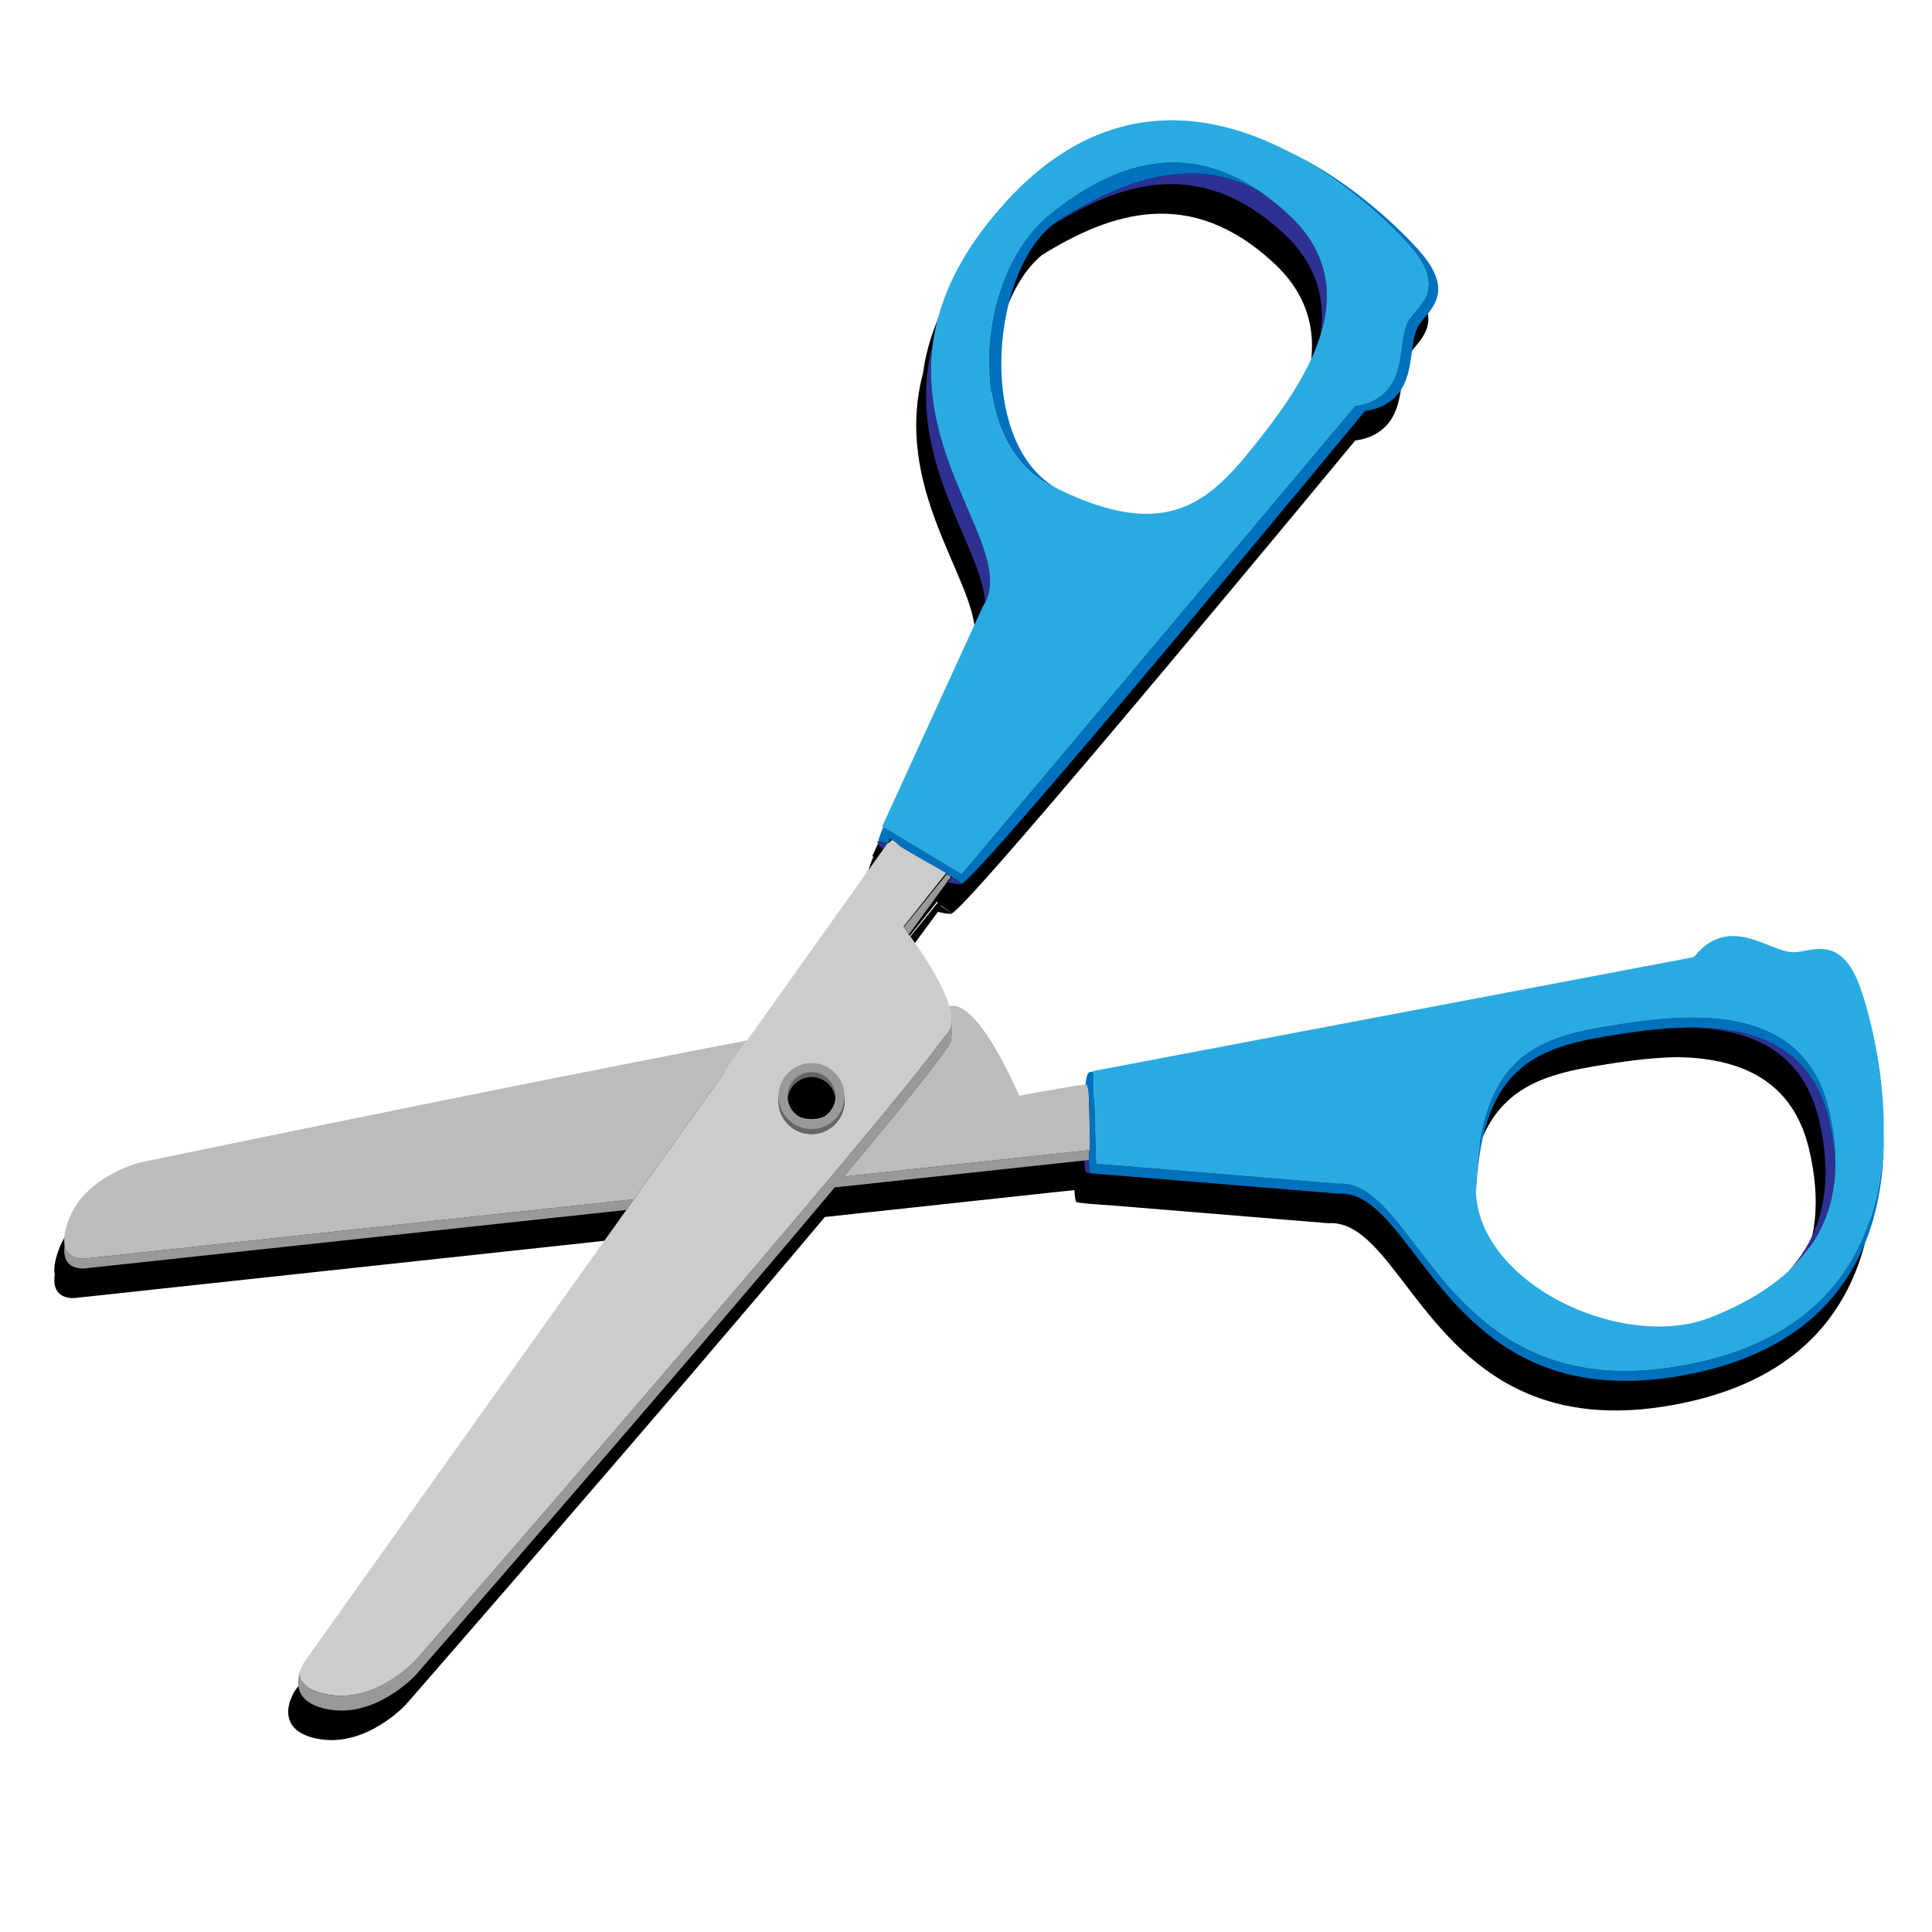 <?xml version="1.0" encoding="utf-8"?>
<!-- Generator: Adobe Illustrator 17.1.0, SVG Export Plug-In . SVG Version: 6.00 Build 0)  -->
<!DOCTYPE svg PUBLIC "-//W3C//DTD SVG 1.1//EN" "http://www.w3.org/Graphics/SVG/1.1/DTD/svg11.dtd">
<svg version="1.1" xmlns="http://www.w3.org/2000/svg" xmlns:xlink="http://www.w3.org/1999/xlink" x="0px" y="0px"
	 viewBox="0 0 250 250" enable-background="new 0 0 250 250" xml:space="preserve">
<filter  id="AI_GaussianBlur_4">
	<feGaussianBlur  stdDeviation="2"></feGaussianBlur>
</filter>
<g id="Layer_7">
</g>
<g id="Layer_4">
	<g id="SMS">
		<g id="Email">
		</g>
	</g>
</g>
<g id="Send_Code">
</g>
<g id="Record">
	<g id="Rock_crushes_Scissors">
	</g>
	<g id="Scissors_Cuts_Paper">
	</g>
	<g id="Paper_Over_Rock">
	</g>
</g>
<g id="Rock">
</g>
<g id="Paper">
</g>
<g id="Scissors">
	<g>
		<path id="shaodw_6_" filter="url(#AI_GaussianBlur_4)" d="M239.469,131.692c-1.548-4.429-3.634-5.155-5.524-5.065
			c-1.022,0.049-1.986,0.335-2.777,0.405c-1.106,0.098-2.351-0.412-3.711-0.952c-1.409-0.56-2.94-1.152-4.569-1.136
			c-2.705,0.027-4.353,1.946-4.799,2.541c-0.082,0.109-0.128,0.179-0.128,0.179l-0.122,0.023l-77.64,14.729l0.002,0.061
			c-0.246,0.041-0.409,0.068-0.46,0.076c-0.297,0.042-0.467,0.662-0.552,1.609c-0.001,0.013-0.003,0.025-0.004,0.038l-0.001,0
			c0.001-0.013,0.003-0.025,0.004-0.039c-2.542,0.314-8.574,1.45-8.574,1.45s-0.208-0.415-0.509-1.083
			c-1.092-2.427-3.931-8.236-6.635-10.033c-0.331-0.22-0.67-0.384-0.995-0.47c-0.146-0.039-0.48-0.043-0.918-0.015
			c-0.933-3.199-3.843-7.401-5.208-9.249c-0.059-0.08-0.105-0.156-0.158-0.231c-0.252-0.354-0.426-0.631-0.501-0.75
			c-0.025-0.04-0.038-0.065-0.038-0.065l5.623-7.071c0.022,0.11,0.046,0.187,0.071,0.251c-0.017-0.014-0.04-0.028-0.052-0.042
			l-5.598,6.928c0.075,0.119,0.253,0.396,0.505,0.75c0.056,0.076,0.108,0.145,0.172,0.231l4.995-6.777
			c0.731,0.193,1.374,0.291,1.829,0.253c-0.159-0.205-0.754-0.561-1.392-0.959c0-0.047-0.05-0.094-0.113-0.142
			c0.025,0.008,0.05,0.019,0.076,0.038c0.549,0.398,1.242,0.806,1.401,1.011c2.702-1.275,52.207-61.198,52.207-61.198
			s3.189-0.178,4.783-2.952c1.594-2.774,0.957-6.369,2.232-8.235c1.275-1.866,4.783-4.092,0-9.513
			c-2.15-2.437-8.49-8.813-16.844-12.819c-10.389-5.403-24.241-7.477-37.045,6.896c-5.748,6.452-8.314,12.426-9.062,17.894
			c-3.898,14.771,6.368,26.129,6.746,33.548c-0.072,0.135-0.149,0.268-0.235,0.399l-13.074,28.569l0.054,0.033l0.082,0.049
			c-0.362,0.811-0.53,1.448-0.67,1.831c0.415,0.055,0.719,0.231,1.009,0.26c-0.313,0.049-0.618-0.194-1.114-0.26
			c0.037,0.298,0.316,0.666,0.757,1.068l-17.601,24.705c-31.309,5.963-78.484,15.78-78.484,15.78s-7.174,1.701-9.306,7.452
			c-0.546,1.472-0.658,2.514-0.525,3.252c-0.301,2.214,0.865,2.834,1.799,2.982c0.573,0.091,1.056,0.007,1.056,0.007l69.835-7.542
			l-41.51,58.265c0,0-0.31,0.394-0.511,0.938c-0.005,0.012-0.008,0.025-0.012,0.038c-0.094,0.266-0.161,0.568-0.153,0.884
			c0-0.005-0.001-0.009-0.001-0.014c-0.01-0.321,0.058-0.614,0.154-0.883c-0.168,0.341-2.098,4.517,3.712,5.435
			c6.059,0.957,11.052-4.461,11.052-4.461s33.844-38.801,54.234-63.115l31.272-3.377l1.026-0.101l0.583-0.057v0l-0.583,0.058
			c0.042,0.848,0.117,1.431,0.243,1.535c0.037,0.031,0.198,0.066,0.464,0.103l0,0c0.752,0.105,2.355,0.231,4.453,0.366l27.675,2.275
			c0.156-0.01,0.31-0.013,0.463-0.009c7.584,0.154,11.441,16.583,25.951,22.305c5.134,2.024,11.599,2.711,20.039,0.858
			c18.801-4.129,23.774-17.223,24.148-28.927c0.023-0.729,0.023-1.45,0.013-2.167C242.587,141.996,240.451,134.502,239.469,131.692z
			 M134.812,33.011c8.919-5.525,19.216-9.026,30.041,1.045c4.359,4.055,5.415,8.639,4.731,13.163
			c-1.715,5.534-5.757,10.765-8.876,14.662c-5.887,7.355-11.474,11.775-24.948,5.294C125.155,61.642,126.778,39.642,134.812,33.011z
			 M230.128,168.337c-2.639,2.424-6.023,4.358-9.938,5.922c-6.459,2.58-15.316,0.854-21.821-3.333
			c-4.844-3.118-8.383-7.6-8.652-12.692c0.017-0.39,0.036-0.774,0.06-1.149c0.944-14.922,7.534-17.63,16.829-19.163
			c3.063-0.505,6.751-1.068,10.464-1.13c1.831,0.03,3.652,0.196,5.39,0.568c5.34,1.144,9.904,4.221,11.596,11.204
			c0.415,1.712,0.677,3.33,0.806,4.865C235.389,159.724,233.585,164.569,230.128,168.337z"/>
		<g>
			<path fill="none" d="M123.101,132.553c0-0.001,0-0.003,0.001-0.004c0.002-0.01,0.001-0.021,0.002-0.031
				c-0.002,0.016-0.004,0.032-0.006,0.048C123.099,132.562,123.1,132.558,123.101,132.553z"/>
			<path fill="none" d="M109.651,149.74c0.018-0.021,0.036-0.041,0.053-0.062c0.002-0.002,0.003-0.004,0.005-0.006
				c5.455-6.529,9.761-11.811,11.9-14.699c0.008-0.01,0.014-0.02,0.022-0.03c0.009-0.012,0.017-0.024,0.026-0.036
				C119.528,137.791,115.174,143.131,109.651,149.74z"/>
			<path fill="none" d="M123.154,131.68c0.001-0.017,0.001-0.032,0.001-0.049c-0.001-0.005-0.001-0.01-0.002-0.015
				C123.155,131.638,123.153,131.658,123.154,131.68z"/>
			<path fill="none" d="M123.09,132.634c0.002-0.016,0.005-0.032,0.007-0.048c-0.001,0.003-0.001,0.006-0.002,0.008
				C123.093,132.607,123.091,132.62,123.09,132.634z"/>
			<path fill="none" d="M141.008,148.19c-0.002,0.109,0.002,0.202,0.003,0.305c-0.001-0.093-0.001-0.189-0.002-0.305
				c-0.006-2.117,0.046-7.91-0.495-7.842C141.054,140.284,141.002,146.074,141.008,148.19z"/>
			<path fill="none" d="M123.269,133.077c-0.01,0.523-0.069,1.047-0.188,1.542C123.204,134.106,123.262,133.591,123.269,133.077z"/>
			<path fill="none" d="M140.968,148.833L139.274,149l-30.087,3.248c-0.001,0.001-0.001,0.001-0.002,0.002L139.283,149l1.689-0.167
				l0.043-0.004c-0.002-0.057-0.003-0.139-0.004-0.231c0.001,0.076-0.001,0.161,0.002,0.231L140.968,148.833z"/>
			<path fill="none" d="M122.738,133.361c-0.046,0.073-0.109,0.164-0.163,0.247C122.629,133.526,122.692,133.434,122.738,133.361z"
				/>
			<path fill="none" d="M122.967,132.969c-0.011,0.022-0.033,0.054-0.046,0.078C122.935,133.024,122.956,132.991,122.967,132.969z"
				/>
			<path fill="none" d="M236.137,149.602c-0.128-1.535-0.391-3.152-0.806-4.865c-1.692-6.983-6.255-10.06-11.596-11.204
				c-1.738-0.372-3.559-0.538-5.39-0.568c-3.714,0.062-7.402,0.625-10.464,1.13c-9.295,1.533-15.885,4.241-16.829,19.163
				c-0.024,0.375-0.043,0.759-0.06,1.149c0.27,5.093,3.809,9.575,8.652,12.692c6.505,4.187,15.361,5.912,21.821,3.333
				c3.915-1.564,7.299-3.498,9.938-5.922C234.861,160.743,236.664,155.898,236.137,149.602z"/>
			<path fill="none" d="M106.461,153.546c0.238-0.283,0.475-0.565,0.711-0.845c0.002-0.003,0.004-0.006,0.005-0.008
				c-0.238,0.283-0.478,0.569-0.719,0.855C106.459,153.547,106.46,153.547,106.461,153.546z"/>
			<path fill="none" d="M53.777,214.853c0,0-4.994,5.418-11.052,4.461c-3.046-0.481-3.835-1.61-3.866-2.612
				c0.026,1.003,0.808,2.135,3.866,2.618c6.059,0.957,11.052-4.464,11.052-4.464s31.913-36.627,52.431-61.009
				c0.085-0.101,0.168-0.199,0.252-0.3c-0.001,0.001-0.002,0.001-0.003,0.002c-0.084,0.1-0.166,0.198-0.251,0.298
				C85.688,178.229,53.777,214.853,53.777,214.853z"/>
			<path fill="none" d="M122.397,133.875c-0.084,0.122-0.185,0.263-0.283,0.401C122.212,134.139,122.313,133.997,122.397,133.875z"
				/>
			<path fill="none" d="M107.385,152.445c-0.066,0.079-0.134,0.159-0.2,0.238c-0.002,0.003-0.004,0.006-0.005,0.008
				c0.069-0.082,0.139-0.165,0.207-0.247c0.771-0.919,1.523-1.816,2.256-2.693c-0.018,0.021-0.037,0.043-0.055,0.064
				C108.871,150.673,108.138,151.549,107.385,152.445z"/>
			<path fill="none" d="M115.428,108.651c-0.005,0.007-0.009,0.01-0.015,0.017c0.386,0.239,0.843,0.513,1.349,0.811
				c-0.552-0.348-1.017-0.667-1.334-0.932V108.651z"/>
			<path fill="none" d="M105.011,144.828c1.076,0,2.056-0.401,2.807-1.058c0.184-0.396,0.294-0.833,0.294-1.299
				c0-1.712-1.388-3.101-3.101-3.101c-1.712,0-3.101,1.388-3.101,3.101c0,0.466,0.11,0.903,0.294,1.299
				C102.955,144.427,103.935,144.828,105.011,144.828z"/>
			<path fill="none" d="M166.128,30.229c-10.825-10.07-21.122-6.569-30.041-1.045c-8.034,6.632-9.657,28.631,0.948,34.163
				c13.474,6.482,19.061,2.061,24.948-5.294c3.119-3.897,7.161-9.128,8.876-14.662C171.544,38.868,170.487,34.284,166.128,30.229z"
				/>
			<path fill="#2E3192" d="M140.976,148.96c0.012-0.047,0.025-0.092,0.04-0.131l-0.043,0.004
				C140.974,148.877,140.975,148.917,140.976,148.96z"/>
			<path fill="#2E3192" d="M236.607,144.737c-1.692-6.983-6.255-10.06-11.596-11.204c-2.142-0.459-4.408-0.606-6.666-0.568
				c1.831,0.03,3.652,0.196,5.39,0.568c5.34,1.144,9.904,4.221,11.596,11.204c0.415,1.712,0.677,3.33,0.806,4.865
				c0.527,6.296-1.277,11.141-4.734,14.909c3.701-3.399,5.929-7.763,6.086-13.423c-0.013-0.487-0.035-0.98-0.077-1.486
				C237.284,148.067,237.022,146.449,236.607,144.737z"/>
			<path fill="#2E3192" d="M145.469,152.178l-4.453-0.366C141.768,151.917,143.372,152.043,145.469,152.178z"/>
			<path fill="#2E3192" d="M140.309,150.174c0.042,0.848,0.117,1.431,0.243,1.535c0.037,0.031,0.198,0.066,0.464,0.103
				c0,0-0.108-0.865-0.124-1.696L140.309,150.174z"/>
			<path fill="#2E3192" d="M219.365,123.658c-0.087,0.067-0.171,0.134-0.25,0.202l0.122-0.023
				C219.237,123.836,219.283,123.767,219.365,123.658z"/>
			<path fill="#999999" d="M11.21,162.832c0,0-0.483,0.084-1.056-0.007c-0.722-0.114-1.583-0.51-1.799-1.707
				c-0.301,2.214,0.865,2.834,1.799,2.982c0.573,0.091,1.056,0.007,1.056,0.007l69.835-7.542l0.984-1.382L11.21,162.832z"/>
			<path fill="#999999" d="M140.976,148.96c-0.001-0.043-0.002-0.083-0.003-0.126L139.283,149l-30.098,3.251
				c0.001-0.001,0.001-0.001,0.002-0.002c7.982-9.543,13.64-16.577,13.894-17.63c0.119-0.495,0.178-1.019,0.188-1.542
				c0.01-0.535-0.031-1.068-0.116-1.569c0.003,0.039,0.003,0.082,0.002,0.124c0,0.017,0,0.057-0.001,0.074
				c-0.006,0.142-0.027,0.295-0.034,0.295h-0.011c0.01,0,0.019,0.135,0.014,0.212c-0.001,0.02-0.001,0.027-0.002,0.046
				c0.005,0.001,0.009-0.004,0.009-0.003c-0.004,0.046-0.01,0.086-0.014,0.13c-0.001,0.019-0.001,0.038-0.002,0.057
				c-0.001,0.027-0.057,0.051-0.06,0.077c-0.001,0.01-0.053,0.02-0.053,0.03c0,0.001,0,0.003,0,0.004
				c0,0.011,0.047,0.021,0.046,0.032c-0.002,0.016,0.02,0.032,0.018,0.048c-0.002,0.024,0.009,0.048,0.003,0.07
				c-0.017,0.065-0.049,0.155-0.107,0.265c-0.011,0.022-0.029,0.055-0.042,0.078c-0.052,0.094-0.106,0.193-0.182,0.314
				c-0.046,0.073-0.108,0.165-0.162,0.247c-0.058,0.088-0.109,0.168-0.177,0.267c-0.084,0.122-0.185,0.264-0.283,0.401
				c-0.051,0.072-0.093,0.133-0.148,0.21c-0.006,0.008-0.013,0.017-0.019,0.025c-0.01,0.014-0.017,0.025-0.028,0.039
				c-0.091,0.125-0.187,0.257-0.287,0.392c-0.008,0.01-0.014,0.02-0.022,0.03c-2.139,2.888-6.445,8.17-11.9,14.699
				c-0.002,0.002-0.003,0.004-0.005,0.006c-0.02,0.024-0.04,0.047-0.059,0.071c-0.001,0.001-0.002,0.002-0.003,0.003
				c-0.733,0.877-1.485,1.774-2.256,2.693c-0.068,0.081-0.139,0.165-0.207,0.247c0.002-0.003,0.004-0.006,0.005-0.008
				c-0.003,0.003-0.005,0.006-0.008,0.009c-0.002,0.003-0.004,0.006-0.005,0.008c-0.235,0.28-0.472,0.562-0.711,0.845
				c-0.001,0.001-0.002,0.001-0.003,0.002c0,0-0.001,0.001-0.002,0.002c0.001-0.001,0.002-0.001,0.003-0.002
				c-0.085,0.101-0.167,0.199-0.252,0.3c-20.518,24.381-52.431,61.009-52.431,61.009s-4.994,5.421-11.052,4.464
				c-3.058-0.483-3.84-1.615-3.866-2.618c-0.01-0.321,0.058-0.627,0.154-0.897c-0.168,0.341-2.098,4.511,3.712,5.428
				c6.059,0.957,11.052-4.464,11.052-4.464s33.844-38.802,54.234-63.117l31.272-3.377l1.026-0.101l0.583-0.058
				C140.884,149.676,140.902,149.246,140.976,148.96z"/>
			<path fill="#BCBCBC" d="M102.204,143.771c0.492,1.061,1.56,1.802,2.807,1.802c1.247,0,2.315-0.74,2.807-1.802
				c-0.751,0.657-1.731,1.058-2.807,1.058C103.935,144.828,102.955,144.427,102.204,143.771z"/>
			<path fill="#BCBCBC" d="M123.13,132.249c0-0.001-0.005-0.002-0.009-0.003c-0.002,0.046-0.004,0.092-0.005,0.137
				C123.121,132.338,123.127,132.295,123.13,132.249z"/>
			<path fill="#BCBCBC" d="M123,131.642c0,0.114,0.096,0.358,0.109,0.358h0.011c0.007,0,0.028-0.153,0.034-0.295
				c-0.001-0.022,0.001-0.054-0.001-0.077c0.001,0.005,0.001,0.004,0.002,0.009c0.001-0.042,0.001-0.087-0.002-0.127
				c0.084,0.501,0.126,1.033,0.116,1.567c-0.007,0.514-0.065,1.028-0.188,1.541c-0.254,1.053-5.912,8.086-13.894,17.629L139.274,149
				l1.694-0.167l0.04-0.004c-0.003-0.07-0.008-0.155-0.008-0.231c0-0.032,0-0.068,0-0.103c0-0.102,0.001-0.196,0.002-0.305
				c-0.006-2.116,0.049-7.906-0.491-7.842c-0.017,0.002-0.034,0.01-0.053,0.025l0.001,0c0,0,0,0,0,0
				c0.001-0.013,0.003-0.025,0.004-0.039c-2.542,0.314-8.573,1.45-8.573,1.45s-0.208-0.415-0.509-1.083
				c-1.092-2.427-3.931-8.236-6.635-10.033c-0.331-0.22-0.67-0.384-0.995-0.47c-0.146-0.039-0.521-0.043-0.958-0.015
				c0.148,0.506,0.207,1.003,0.207,1.445C123,131.628,123,131.641,123,131.642z"/>
			<path fill="#BCBCBC" d="M109.587,149.816c0.018-0.021,0.037-0.043,0.055-0.064c0.001-0.001,0.002-0.002,0.003-0.003
				c0.02-0.024,0.04-0.047,0.059-0.071c-0.018,0.021-0.036,0.041-0.053,0.062C109.63,149.765,109.609,149.791,109.587,149.816z"/>
			<path fill="#BCBCBC" d="M121.632,134.943c0.1-0.136,0.197-0.267,0.287-0.392c0.01-0.014,0.017-0.025,0.028-0.039
				c-0.092,0.126-0.187,0.258-0.289,0.395C121.649,134.919,121.641,134.931,121.632,134.943z"/>
			<path fill="#BCBCBC" d="M123.095,132.594c0.001-0.003,0.001-0.006,0.002-0.008c0.001-0.011,0.003-0.022,0.005-0.032
				c-0.001,0.004-0.002,0.009-0.003,0.013C123.097,132.576,123.096,132.585,123.095,132.594z"/>
			<path fill="#BCBCBC" d="M10.155,162.825c0.573,0.091,1.056,0.007,1.056,0.007l70.82-7.649l14.64-20.549
				c-31.309,5.963-78.484,15.78-78.484,15.78s-7.174,1.701-9.306,7.452c-0.546,1.473-0.658,2.514-0.525,3.252
				C8.571,162.315,9.433,162.711,10.155,162.825z"/>
			<path fill="#0071BC" d="M243.745,147.405c-0.374,11.704-5.347,24.798-24.148,28.927c-8.44,1.854-14.905,1.167-20.039-0.858
				c-14.511-5.722-18.367-22.151-25.951-22.305c-0.153-0.003-0.307-0.001-0.463,0.009l-31.311-2.585l-0.002-0.063l-0.003-0.095
				l-0.351-11.784c-0.246,0.041-0.409,0.068-0.46,0.076c-0.297,0.042-0.467,0.662-0.552,1.609c-0.001,0.013-0.003,0.025-0.004,0.038
				l0,0c0.019-0.015,0.037-0.023,0.054-0.025c0.54-0.068,0.484,5.725,0.489,7.842c0,0.116-0.004,0.212-0.004,0.305
				c0,0.035,0,0.071,0,0.103c0,0.092,0.008,0.174,0.01,0.231c-0.015,0.039-0.025,0.084-0.037,0.131
				c-0.074,0.287-0.09,0.716-0.082,1.157c0.016,0.83,0.124,1.696,0.124,1.696l0.001,0l4.453,0.366l27.675,2.275
				c0.156-0.01,0.31-0.013,0.463-0.009c7.584,0.154,11.441,16.583,25.951,22.305c5.134,2.024,11.599,2.711,20.039,0.858
				c18.801-4.129,23.774-17.223,24.148-28.927c0.023-0.729,0.023-1.45,0.013-2.167C243.754,146.811,243.755,147.106,243.745,147.405
				z"/>
			<path fill="#0071BC" d="M191.053,153.258c0.944-14.922,7.534-17.63,16.829-19.163c3.063-0.505,6.751-1.068,10.464-1.13
				c2.257-0.038,4.524,0.109,6.666,0.568c5.34,1.144,9.904,4.221,11.596,11.204c0.415,1.712,0.677,3.33,0.806,4.865
				c0.042,0.506,0.064,0.999,0.077,1.486c0.025-0.889,0.003-1.807-0.077-2.761c-0.128-1.535-0.391-3.152-0.806-4.865
				c-1.692-6.983-6.255-10.06-11.596-11.204c-5.665-1.213-12.206-0.25-17.13,0.562c-9.295,1.533-15.885,4.241-16.829,19.163
				c-0.028,0.436-0.052,0.879-0.07,1.337c-0.014,0.366-0.009,0.728,0.01,1.088C191.01,154.018,191.029,153.633,191.053,153.258z"/>
			<path fill="#29ABE2" d="M141.83,150.53l0.002,0.063l31.311,2.585c0.156-0.01,0.31-0.013,0.463-0.009
				c7.584,0.154,11.441,16.583,25.951,22.305c5.134,2.024,11.599,2.711,20.039,0.858c18.801-4.129,23.774-17.223,24.148-28.927
				c0.01-0.299,0.009-0.594,0.013-0.891c0.104-8.344-2.031-15.838-3.013-18.648c-1.548-4.429-3.634-5.155-5.524-5.065
				c-1.022,0.049-1.986,0.335-2.777,0.405c-1.106,0.098-2.351-0.412-3.711-0.952c-1.409-0.56-2.94-1.152-4.569-1.136
				c-2.705,0.027-4.353,1.946-4.799,2.541c-0.082,0.109-0.128,0.179-0.128,0.179l-0.122,0.023l-77.64,14.729l0.002,0.061
				l0.351,11.784L141.83,150.53z M191.053,151.983c0.944-14.922,7.534-17.63,16.829-19.163c4.925-0.812,11.465-1.776,17.13-0.562
				c5.34,1.144,9.904,4.221,11.596,11.204c0.415,1.712,0.677,3.33,0.806,4.865c0.08,0.954,0.102,1.872,0.077,2.761
				c-0.157,5.661-2.386,10.025-6.086,13.423c-2.639,2.424-6.023,4.358-9.938,5.922c-6.459,2.58-15.316,0.854-21.821-3.333
				c-4.844-3.118-8.383-7.6-8.652-12.692c-0.019-0.36-0.024-0.722-0.01-1.088C191.001,152.862,191.025,152.419,191.053,151.983z"/>
			<path fill="#2E3192" d="M114.834,109.109c-0.068,0.014-0.137,0.018-0.206,0.011c-0.313,0.049-0.618-0.194-1.114-0.26
				c0.037,0.298,0.316,0.666,0.757,1.068l0.022-0.031L114.834,109.109z"/>
			<path fill="#2E3192" d="M122.643,114.157L122.643,114.157c0.731,0.193,1.373,0.292,1.829,0.254
				c-0.159-0.205-0.754-0.561-1.392-0.959v0.132L122.643,114.157z"/>
			<path fill="#999999" d="M122.621,113.068c-0.017-0.014-0.04-0.028-0.052-0.042l-5.598,6.928c0.075,0.119,0.253,0.396,0.505,0.75
				c0.056,0.076,0.108,0.066,0.172,0.152l4.995-6.856h-0.04l0.397-0.416v-0.132c0-0.047-0.01-0.094-0.073-0.142
				C122.798,113.27,122.72,113.324,122.621,113.068z"/>
			<path fill="#CCCCCC" d="M42.724,219.314c6.059,0.957,11.052-4.461,11.052-4.461s31.911-36.624,52.429-61.005
				c0.085-0.101,0.167-0.198,0.251-0.298c0.001-0.001,0.001-0.001,0.001-0.001c0.242-0.287,0.482-0.573,0.72-0.856
				c0.003-0.003,0.005-0.006,0.008-0.009c0.066-0.079,0.134-0.159,0.2-0.238c0.753-0.896,1.486-1.772,2.202-2.629
				c0.021-0.025,0.043-0.051,0.064-0.077c5.523-6.609,9.876-11.949,12.006-14.833c0.102-0.138,0.198-0.269,0.289-0.395
				c0.006-0.008,0.013-0.017,0.019-0.025c0.055-0.076,0.097-0.138,0.148-0.21c0.098-0.138,0.2-0.279,0.283-0.401
				c0.068-0.099,0.119-0.179,0.177-0.267c0.055-0.083,0.117-0.174,0.163-0.247c0.076-0.121,0.132-0.22,0.184-0.314
				c0.013-0.024,0.034-0.056,0.046-0.078c0.058-0.111,0.097-0.2,0.113-0.265c0.006-0.023,0.007-0.047,0.009-0.07
				c0.001-0.013,0.003-0.026,0.005-0.039c0.001-0.009,0.003-0.018,0.004-0.027c0.002-0.016,0.003-0.032,0.006-0.048
				c0.004-0.026,0.008-0.051,0.009-0.078c0.001-0.019,0.002-0.039,0.002-0.058c0.001-0.045,0.003-0.09,0.005-0.137
				c0.001-0.02,0.001-0.039,0.002-0.059c0.005-0.077-0.005-0.157-0.014-0.237c-0.013-0.109-0.028-0.219-0.028-0.333
				c0,0,0-0.001,0-0.001c0-0.443-0.099-0.926-0.247-1.433c-0.933-3.199-3.843-7.401-5.208-9.249
				c-0.059-0.08-0.105-0.156-0.158-0.231c-0.252-0.354-0.426-0.631-0.501-0.75c-0.025-0.04-0.038-0.065-0.038-0.065l5.623-7.071
				c0,0,0,0,0,0c-1.643-0.958-4.118-2.286-5.788-3.339c-0.506-0.298-0.962-0.572-1.349-0.811c-0.212,0.283-0.398,0.404-0.579,0.442
				l-0.541,0.789l-0.022,0.031L96.67,134.634l-14.64,20.549l-0.984,1.382l-41.51,58.265c0,0-0.31,0.394-0.511,0.938
				c-0.005,0.012-0.008,0.025-0.012,0.038c-0.096,0.269-0.164,0.576-0.154,0.897C38.89,217.705,39.679,218.833,42.724,219.314z
				 M105.011,138.202c2.358,0,4.27,1.912,4.27,4.27c0,2.358-1.912,4.27-4.27,4.27c-2.358,0-4.27-1.912-4.27-4.27
				C100.741,140.114,102.653,138.202,105.011,138.202z"/>
			<path fill="#2E3192" d="M120.715,44.432c-3.898,14.771,6.368,26.129,6.746,33.548C131.039,71.291,118.601,59.886,120.715,44.432z
				"/>
			<path fill="#2E3192" d="M137.111,28.434c-0.353,0.219-0.692,0.476-1.024,0.75c8.919-5.525,19.216-9.026,30.041,1.045
				c4.359,4.055,5.415,8.639,4.731,13.163c1.617-5.216,1.168-10.702-4.093-15.596c-1.29-1.2-2.572-2.221-3.848-3.084
				C153.749,19.802,144.637,23.765,137.111,28.434z"/>
			<path fill="#0071BC" d="M135.835,62.754c0.407,0.208,0.806,0.404,1.2,0.594c-10.605-5.532-8.982-27.532-0.948-34.163
				c0.332-0.274,0.671-0.531,1.024-0.75c7.526-4.669,16.638-8.632,25.808-3.722c-9.443-6.392-18.481-3.862-27.083,3.084
				c-5.411,4.37-8.242,12.937-7.776,20.659C128.432,54.611,130.898,60.23,135.835,62.754z"/>
			<path fill="#0071BC" d="M115.199,108.668c0.005-0.007-0.199-0.01-0.199-0.017v-0.104c1,0.265,0.995,0.675,1.548,1.023
				c1.67,1.053,4.252,2.43,5.895,3.43h0.054c0.022,0,0.073,0.095,0.097,0.159c0.099,0.256,0.231,0.156,0.36,0.197
				c0.025,0.008,0.057-0.004,0.083,0.015c0.549,0.398,1.245,0.795,1.404,1c2.702-1.275,52.208-61.203,52.208-61.203
				s3.19-0.181,4.784-2.955c1.594-2.774,0.957-6.37,2.233-8.237c1.275-1.866,4.783-4.093,0-9.514
				c-2.15-2.437-8.49-8.813-16.844-12.819c7.721,4.016,13.53,9.87,15.569,12.181c3.104,3.518,2.716,5.692,1.712,7.296
				c-0.543,0.867-1.264,1.568-1.712,2.223c-0.626,0.917-0.791,2.252-0.986,3.702c-0.202,1.503-0.435,3.128-1.246,4.54
				c-1.594,2.774-4.783,2.965-4.783,2.965l-50.931,60.586l-10.156-6.107c-0.362,0.811-0.53,1.448-0.67,1.831
				c0.415,0.055,0.719,0.231,1.009,0.26c0.069,0.007,0.031,0.003,0.099-0.011C114.909,109.072,114.987,108.95,115.199,108.668z"/>
			<path fill="#29ABE2" d="M175.376,52.55c0,0,3.189-0.191,4.783-2.965c0.811-1.412,1.045-3.037,1.246-4.54
				c0.194-1.45,0.36-2.785,0.986-3.702c0.448-0.655,1.17-1.356,1.712-2.223c1.003-1.604,1.392-3.778-1.712-7.296
				c-2.039-2.311-7.848-8.165-15.569-12.181c-10.389-5.403-24.241-7.477-37.045,6.896c-5.748,6.452-8.314,12.426-9.062,17.894
				c-2.114,15.454,10.324,26.86,6.746,33.548c-0.072,0.135-0.149,0.268-0.235,0.399l-13.074,28.569l0.054,0.033l0.082,0.049
				l10.156,6.107L175.376,52.55z M128.06,48.455c-0.467-7.722,2.364-16.289,7.776-20.659c8.602-6.946,17.64-9.476,27.083-3.084
				c1.275,0.863,2.558,1.884,3.848,3.084c5.261,4.894,5.71,10.379,4.093,15.596c-1.715,5.534-5.757,10.765-8.876,14.662
				c-5.887,7.355-11.474,11.775-24.948,5.294c-0.394-0.189-0.792-0.385-1.2-0.594C130.898,60.23,128.432,54.611,128.06,48.455z"/>
			<path fill="#666666" d="M105.011,146.742c2.358,0,4.27-1.912,4.27-4.27c0-2.358-1.912-4.27-4.27-4.27
				c-2.358,0-4.27,1.912-4.27,4.27C100.741,144.83,102.653,146.742,105.011,146.742z M105.011,139.371
				c1.712,0,3.101,1.388,3.101,3.101c0,0.465-0.11,0.903-0.294,1.299c-0.492,1.061-1.56,1.802-2.807,1.802
				c-1.247,0-2.315-0.74-2.807-1.802c-0.184-0.396-0.294-0.833-0.294-1.299C101.91,140.759,103.299,139.371,105.011,139.371z"/>
		</g>
		<path fill="#999999" d="M105.011,137.564c-2.358,0-4.27,1.912-4.27,4.27c0,2.358,1.912,4.27,4.27,4.27
			c2.358,0,4.27-1.912,4.27-4.27C109.281,139.476,107.369,137.564,105.011,137.564z M105.011,144.935
			c-1.712,0-3.101-1.388-3.101-3.101c0-1.712,1.388-3.101,3.101-3.101c1.712,0,3.101,1.388,3.101,3.101
			C108.112,143.547,106.724,144.935,105.011,144.935z"/>
	</g>
</g>
<g id="Message" display="none">
</g>
<g id="New_Game" display="none">
	<g id="Arrow_26" display="inline">
	</g>
</g>
</svg>
